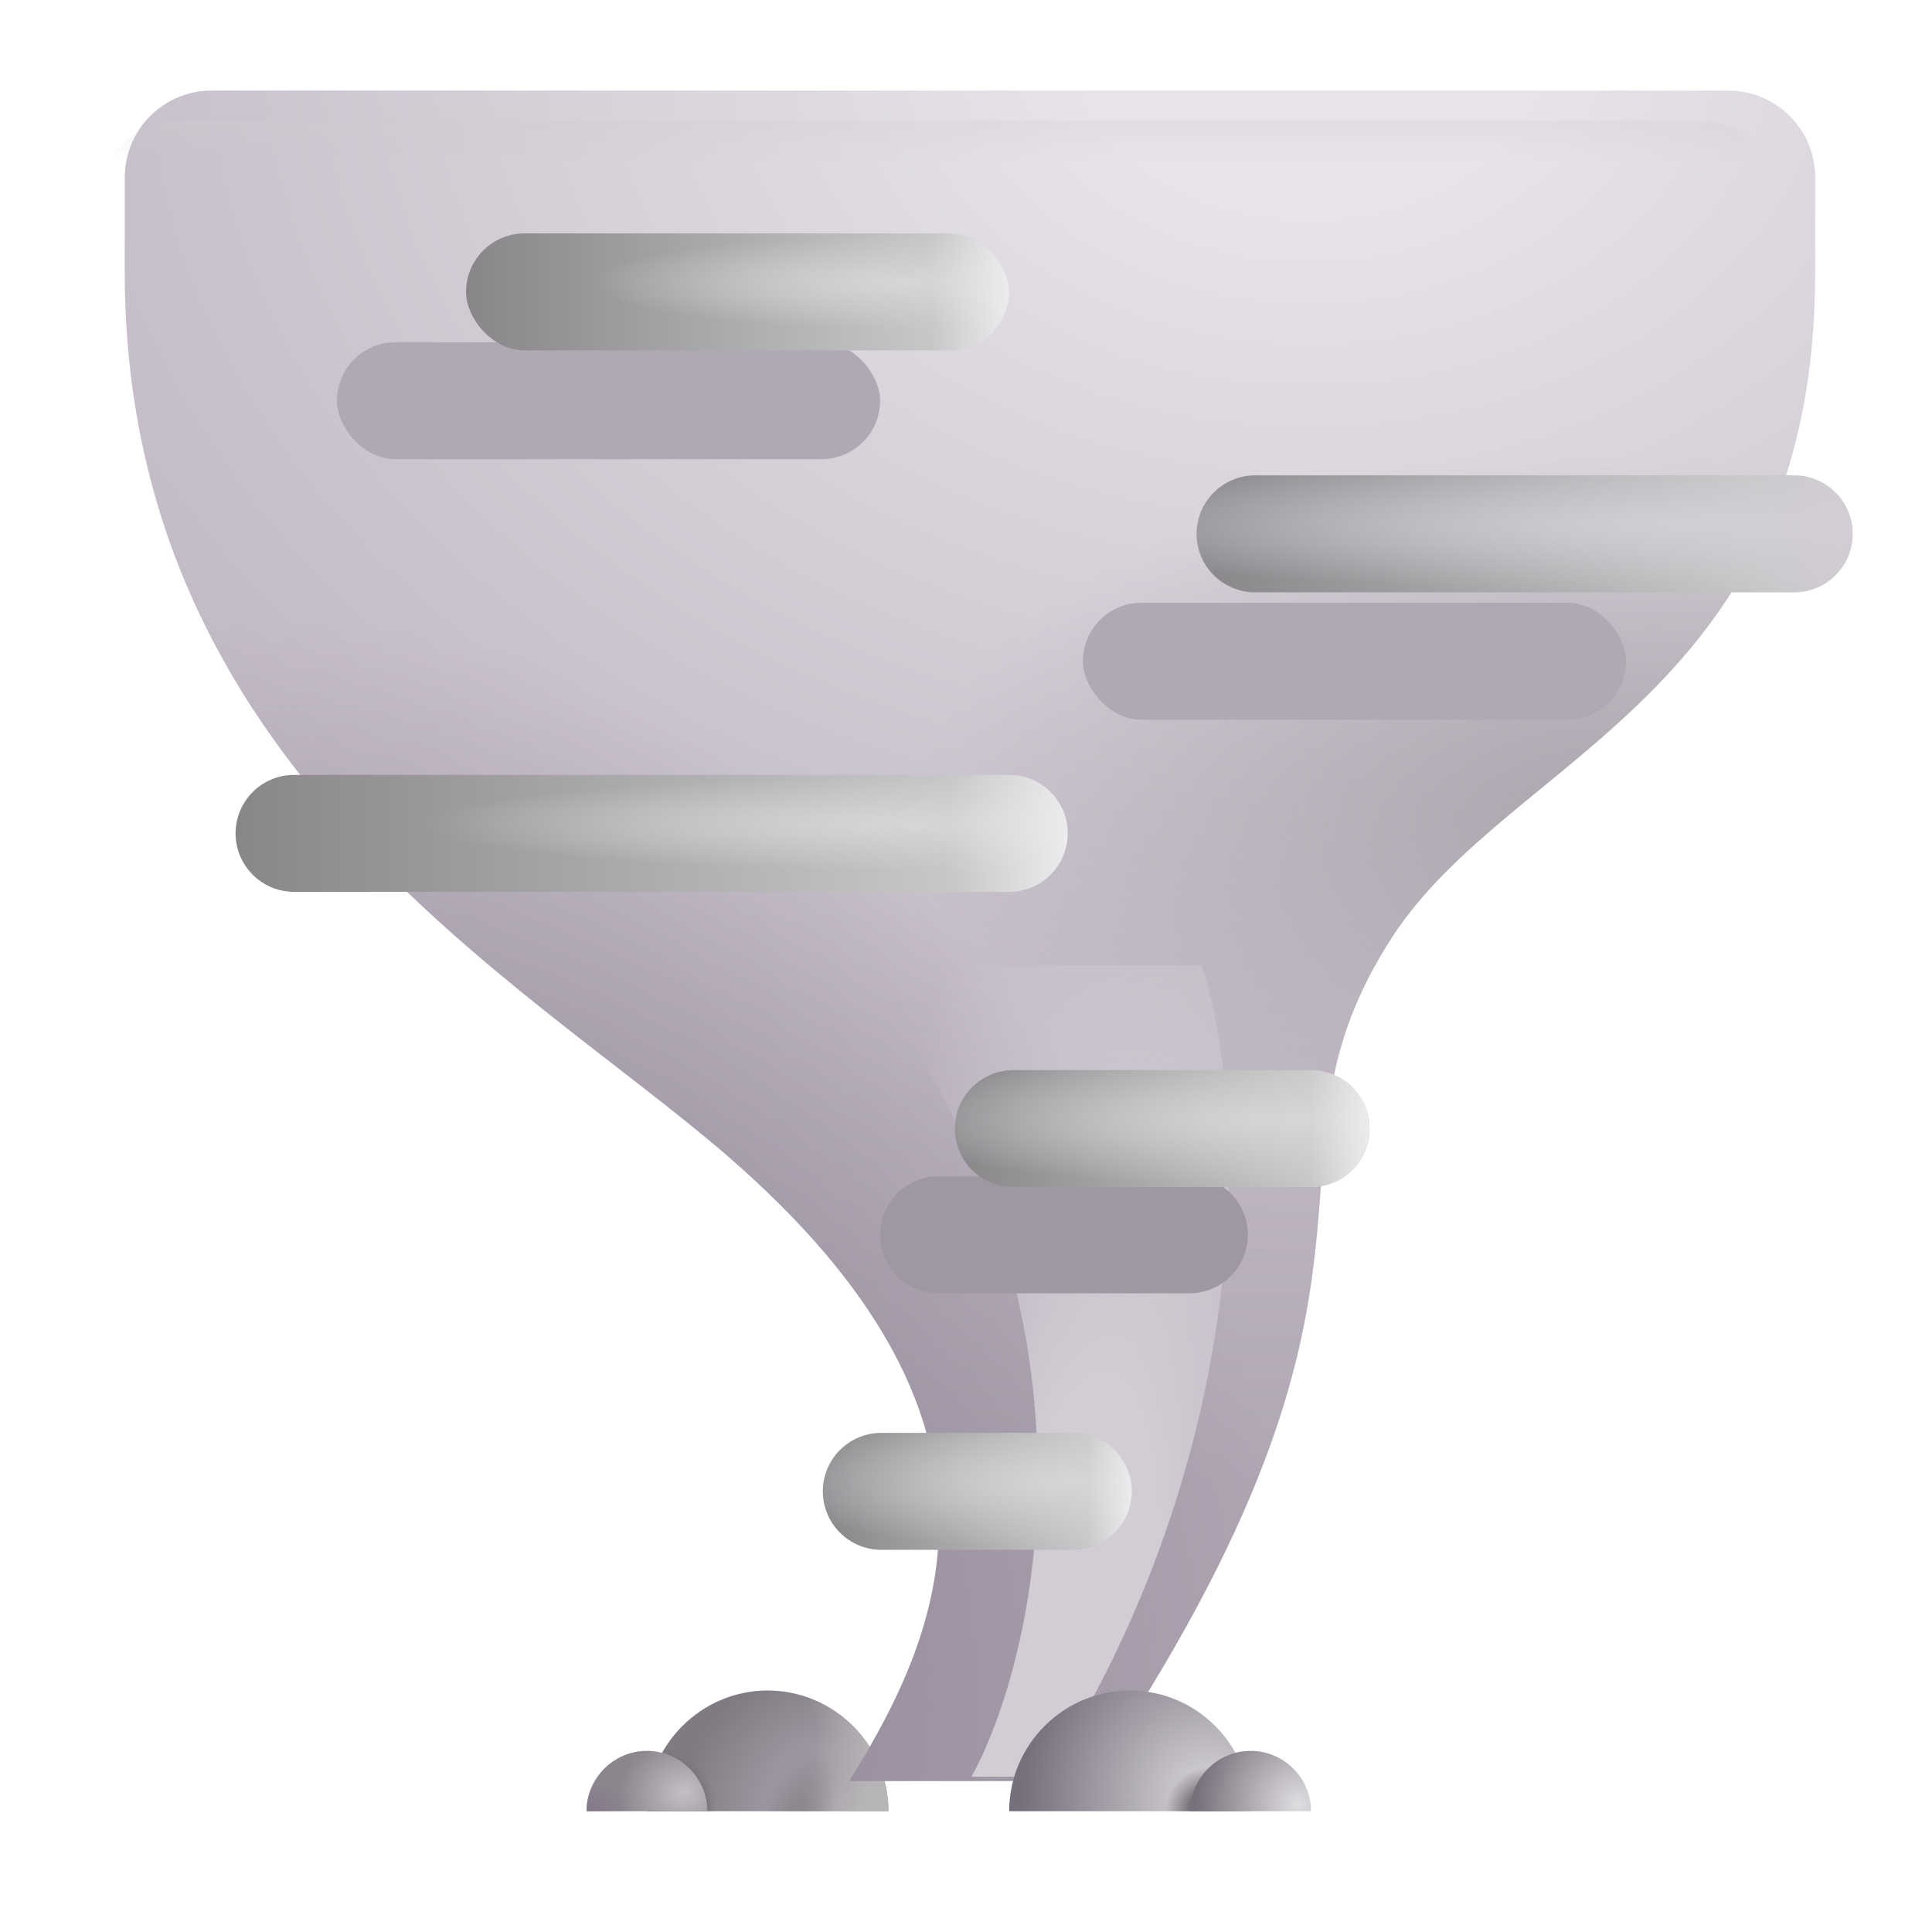 <svg width="1024" height="1024" viewBox="0 0 32 32" fill="none" xmlns="http://www.w3.org/2000/svg">
<path d="M14.715 30C14.715 28.9 13.815 28 12.715 28C11.615 28 10.715 28.9 10.715 30" fill="url(#paint0_radial_18_15245)"/>
<path d="M14.715 30C14.715 28.9 13.815 28 12.715 28C11.615 28 10.715 28.9 10.715 30" fill="url(#paint1_radial_18_15245)"/>
<path d="M14.715 30C14.715 28.9 13.815 28 12.715 28C11.615 28 10.715 28.9 10.715 30" fill="url(#paint2_radial_18_15245)"/>
<path d="M14.715 30C14.715 28.9 13.815 28 12.715 28C11.615 28 10.715 28.9 10.715 30" fill="url(#paint3_radial_18_15245)"/>
<g filter="url(#filter0_i_18_15245)">
<path d="M3.006 2C2.206 2 1.566 2.65 1.566 3.44V5C1.566 13.2 8.176 16.72 11.566 19.66C16.566 24 15.186 27.41 13.566 30H17.566C23.306 21.5 20.066 19.85 22.566 16.01C24.536 12.99 29.566 12 29.566 5V3.44C29.566 2.64 28.916 2 28.126 2H3.006Z" fill="url(#paint4_radial_18_15245)"/>
<path d="M3.006 2C2.206 2 1.566 2.65 1.566 3.44V5C1.566 13.2 8.176 16.72 11.566 19.66C16.566 24 15.186 27.41 13.566 30H17.566C23.306 21.5 20.066 19.85 22.566 16.01C24.536 12.99 29.566 12 29.566 5V3.44C29.566 2.64 28.916 2 28.126 2H3.006Z" fill="url(#paint5_radial_18_15245)"/>
<path d="M3.006 2C2.206 2 1.566 2.65 1.566 3.44V5C1.566 13.2 8.176 16.72 11.566 19.66C16.566 24 15.186 27.41 13.566 30H17.566C23.306 21.5 20.066 19.85 22.566 16.01C24.536 12.99 29.566 12 29.566 5V3.44C29.566 2.64 28.916 2 28.126 2H3.006Z" fill="url(#paint6_radial_18_15245)"/>
</g>
<path d="M3.006 2C2.206 2 1.566 2.65 1.566 3.44V5C1.566 13.2 8.176 16.72 11.566 19.66C16.566 24 15.186 27.41 13.566 30H17.566C23.306 21.5 20.066 19.85 22.566 16.01C24.536 12.99 29.566 12 29.566 5V3.44C29.566 2.64 28.916 2 28.126 2H3.006Z" fill="url(#paint7_linear_18_15245)"/>
<g filter="url(#filter1_f_18_15245)">
<path d="M14.215 15.991C18.59 21.678 17.131 27.553 16.09 29.428H17.34C20.99 23.678 20.569 17.908 19.902 15.991H14.215Z" fill="url(#paint8_radial_18_15245)"/>
</g>
<path d="M20.715 30C20.715 28.9 19.815 28 18.715 28C17.615 28 16.715 28.9 16.715 30" fill="url(#paint9_radial_18_15245)"/>
<path d="M20.715 30C20.715 28.9 19.815 28 18.715 28C17.615 28 16.715 28.9 16.715 30" fill="url(#paint10_radial_18_15245)"/>
<path d="M21.715 30C21.715 29.45 21.265 29 20.715 29C20.165 29 19.715 29.45 19.715 30" fill="url(#paint11_radial_18_15245)"/>
<path d="M11.715 30C11.715 29.45 11.265 29 10.715 29C10.165 29 9.715 29.45 9.715 30" fill="url(#paint12_radial_18_15245)"/>
<path d="M11.715 30C11.715 29.45 11.265 29 10.715 29C10.165 29 9.715 29.45 9.715 30" fill="url(#paint13_radial_18_15245)"/>
<g filter="url(#filter2_f_18_15245)">
<rect x="5.581" y="5.668" width="8.996" height="1.938" rx="0.969" fill="#B0A9B3"/>
</g>
<g filter="url(#filter3_f_18_15245)">
<rect x="17.936" y="9.983" width="8.996" height="1.938" rx="0.969" fill="#B0A9B3"/>
</g>
<g filter="url(#filter4_f_18_15245)">
<path d="M14.577 20.452C14.577 19.917 15.011 19.483 15.546 19.483H19.7C20.235 19.483 20.669 19.917 20.669 20.452V20.452C20.669 20.987 20.235 21.421 19.7 21.421H15.546C15.011 21.421 14.577 20.987 14.577 20.452V20.452Z" fill="#9F98A2"/>
</g>
<g filter="url(#filter5_i_18_15245)">
<rect x="7.469" y="4.116" width="8.996" height="1.938" rx="0.969" fill="url(#paint14_linear_18_15245)"/>
<rect x="7.469" y="4.116" width="8.996" height="1.938" rx="0.969" fill="url(#paint15_radial_18_15245)"/>
<rect x="7.469" y="4.116" width="8.996" height="1.938" rx="0.969" fill="url(#paint16_linear_18_15245)"/>
</g>
<g filter="url(#filter6_i_18_15245)">
<path d="M3.652 14.053C3.652 13.518 4.086 13.085 4.621 13.085H16.465C17 13.085 17.434 13.518 17.434 14.053V14.053C17.434 14.588 17 15.022 16.465 15.022H4.621C4.086 15.022 3.652 14.588 3.652 14.053V14.053Z" fill="url(#paint17_linear_18_15245)"/>
<path d="M3.652 14.053C3.652 13.518 4.086 13.085 4.621 13.085H16.465C17 13.085 17.434 13.518 17.434 14.053V14.053C17.434 14.588 17 15.022 16.465 15.022H4.621C4.086 15.022 3.652 14.588 3.652 14.053V14.053Z" fill="url(#paint18_radial_18_15245)"/>
<path d="M3.652 14.053C3.652 13.518 4.086 13.085 4.621 13.085H16.465C17 13.085 17.434 13.518 17.434 14.053V14.053C17.434 14.588 17 15.022 16.465 15.022H4.621C4.086 15.022 3.652 14.588 3.652 14.053V14.053Z" fill="url(#paint19_linear_18_15245)"/>
</g>
<g filter="url(#filter7_i_18_15245)">
<path d="M19.57 9.093C19.57 8.558 20.004 8.124 20.539 8.124H29.465C30 8.124 30.434 8.558 30.434 9.093V9.093C30.434 9.628 30 10.061 29.465 10.061H20.539C20.004 10.061 19.57 9.628 19.57 9.093V9.093Z" fill="url(#paint20_linear_18_15245)"/>
<path d="M19.57 9.093C19.57 8.558 20.004 8.124 20.539 8.124H29.465C30 8.124 30.434 8.558 30.434 9.093V9.093C30.434 9.628 30 10.061 29.465 10.061H20.539C20.004 10.061 19.57 9.628 19.57 9.093V9.093Z" fill="url(#paint21_radial_18_15245)"/>
<path d="M19.57 9.093C19.57 8.558 20.004 8.124 20.539 8.124H29.465C30 8.124 30.434 8.558 30.434 9.093V9.093C30.434 9.628 30 10.061 29.465 10.061H20.539C20.004 10.061 19.57 9.628 19.57 9.093V9.093Z" fill="url(#paint22_linear_18_15245)"/>
</g>
<g filter="url(#filter8_i_18_15245)">
<path d="M15.566 18.944C15.566 18.409 16 17.975 16.535 17.975H21.465C22 17.975 22.434 18.409 22.434 18.944V18.944C22.434 19.479 22 19.912 21.465 19.912H16.535C16 19.912 15.566 19.479 15.566 18.944V18.944Z" fill="url(#paint23_linear_18_15245)"/>
<path d="M15.566 18.944C15.566 18.409 16 17.975 16.535 17.975H21.465C22 17.975 22.434 18.409 22.434 18.944V18.944C22.434 19.479 22 19.912 21.465 19.912H16.535C16 19.912 15.566 19.479 15.566 18.944V18.944Z" fill="url(#paint24_radial_18_15245)"/>
<path d="M15.566 18.944C15.566 18.409 16 17.975 16.535 17.975H21.465C22 17.975 22.434 18.409 22.434 18.944V18.944C22.434 19.479 22 19.912 21.465 19.912H16.535C16 19.912 15.566 19.479 15.566 18.944V18.944Z" fill="url(#paint25_linear_18_15245)"/>
</g>
<g filter="url(#filter9_i_18_15245)">
<path d="M13.379 24.951C13.379 24.416 13.813 23.983 14.348 23.983H17.527C18.062 23.983 18.496 24.416 18.496 24.951V24.951C18.496 25.486 18.062 25.92 17.527 25.92H14.348C13.813 25.92 13.379 25.486 13.379 24.951V24.951Z" fill="url(#paint26_linear_18_15245)"/>
<path d="M13.379 24.951C13.379 24.416 13.813 23.983 14.348 23.983H17.527C18.062 23.983 18.496 24.416 18.496 24.951V24.951C18.496 25.486 18.062 25.92 17.527 25.92H14.348C13.813 25.92 13.379 25.486 13.379 24.951V24.951Z" fill="url(#paint27_radial_18_15245)"/>
<path d="M13.379 24.951C13.379 24.416 13.813 23.983 14.348 23.983H17.527C18.062 23.983 18.496 24.416 18.496 24.951V24.951C18.496 25.486 18.062 25.92 17.527 25.92H14.348C13.813 25.92 13.379 25.486 13.379 24.951V24.951Z" fill="url(#paint28_linear_18_15245)"/>
</g>
<defs>
<filter id="filter0_i_18_15245" x="1.566" y="1.5" width="28.5" height="28.5" filterUnits="userSpaceOnUse" color-interpolation-filters="sRGB">
<feFlood flood-opacity="0" result="BackgroundImageFix"/>
<feBlend mode="normal" in="SourceGraphic" in2="BackgroundImageFix" result="shape"/>
<feColorMatrix in="SourceAlpha" type="matrix" values="0 0 0 0 0 0 0 0 0 0 0 0 0 0 0 0 0 0 127 0" result="hardAlpha"/>
<feOffset dx="0.5" dy="-0.5"/>
<feGaussianBlur stdDeviation="0.5"/>
<feComposite in2="hardAlpha" operator="arithmetic" k2="-1" k3="1"/>
<feColorMatrix type="matrix" values="0 0 0 0 0.58 0 0 0 0 0.51 0 0 0 0 0.612 0 0 0 1 0"/>
<feBlend mode="normal" in2="shape" result="effect1_innerShadow_18_15245"/>
</filter>
<filter id="filter1_f_18_15245" x="12.715" y="14.491" width="9.133" height="16.438" filterUnits="userSpaceOnUse" color-interpolation-filters="sRGB">
<feFlood flood-opacity="0" result="BackgroundImageFix"/>
<feBlend mode="normal" in="SourceGraphic" in2="BackgroundImageFix" result="shape"/>
<feGaussianBlur stdDeviation="0.75" result="effect1_foregroundBlur_18_15245"/>
</filter>
<filter id="filter2_f_18_15245" x="3.581" y="3.668" width="12.996" height="5.938" filterUnits="userSpaceOnUse" color-interpolation-filters="sRGB">
<feFlood flood-opacity="0" result="BackgroundImageFix"/>
<feBlend mode="normal" in="SourceGraphic" in2="BackgroundImageFix" result="shape"/>
<feGaussianBlur stdDeviation="1" result="effect1_foregroundBlur_18_15245"/>
</filter>
<filter id="filter3_f_18_15245" x="15.935" y="7.983" width="12.996" height="5.938" filterUnits="userSpaceOnUse" color-interpolation-filters="sRGB">
<feFlood flood-opacity="0" result="BackgroundImageFix"/>
<feBlend mode="normal" in="SourceGraphic" in2="BackgroundImageFix" result="shape"/>
<feGaussianBlur stdDeviation="1" result="effect1_foregroundBlur_18_15245"/>
</filter>
<filter id="filter4_f_18_15245" x="12.577" y="17.483" width="10.092" height="5.938" filterUnits="userSpaceOnUse" color-interpolation-filters="sRGB">
<feFlood flood-opacity="0" result="BackgroundImageFix"/>
<feBlend mode="normal" in="SourceGraphic" in2="BackgroundImageFix" result="shape"/>
<feGaussianBlur stdDeviation="1" result="effect1_foregroundBlur_18_15245"/>
</filter>
<filter id="filter5_i_18_15245" x="7.469" y="3.866" width="9.246" height="2.188" filterUnits="userSpaceOnUse" color-interpolation-filters="sRGB">
<feFlood flood-opacity="0" result="BackgroundImageFix"/>
<feBlend mode="normal" in="SourceGraphic" in2="BackgroundImageFix" result="shape"/>
<feColorMatrix in="SourceAlpha" type="matrix" values="0 0 0 0 0 0 0 0 0 0 0 0 0 0 0 0 0 0 127 0" result="hardAlpha"/>
<feOffset dx="0.25" dy="-0.25"/>
<feGaussianBlur stdDeviation="0.25"/>
<feComposite in2="hardAlpha" operator="arithmetic" k2="-1" k3="1"/>
<feColorMatrix type="matrix" values="0 0 0 0 0.467 0 0 0 0 0.455 0 0 0 0 0.471 0 0 0 1 0"/>
<feBlend mode="normal" in2="shape" result="effect1_innerShadow_18_15245"/>
</filter>
<filter id="filter6_i_18_15245" x="3.652" y="12.835" width="14.031" height="2.188" filterUnits="userSpaceOnUse" color-interpolation-filters="sRGB">
<feFlood flood-opacity="0" result="BackgroundImageFix"/>
<feBlend mode="normal" in="SourceGraphic" in2="BackgroundImageFix" result="shape"/>
<feColorMatrix in="SourceAlpha" type="matrix" values="0 0 0 0 0 0 0 0 0 0 0 0 0 0 0 0 0 0 127 0" result="hardAlpha"/>
<feOffset dx="0.25" dy="-0.25"/>
<feGaussianBlur stdDeviation="0.25"/>
<feComposite in2="hardAlpha" operator="arithmetic" k2="-1" k3="1"/>
<feColorMatrix type="matrix" values="0 0 0 0 0.467 0 0 0 0 0.455 0 0 0 0 0.471 0 0 0 1 0"/>
<feBlend mode="normal" in2="shape" result="effect1_innerShadow_18_15245"/>
</filter>
<filter id="filter7_i_18_15245" x="19.57" y="7.874" width="11.113" height="2.188" filterUnits="userSpaceOnUse" color-interpolation-filters="sRGB">
<feFlood flood-opacity="0" result="BackgroundImageFix"/>
<feBlend mode="normal" in="SourceGraphic" in2="BackgroundImageFix" result="shape"/>
<feColorMatrix in="SourceAlpha" type="matrix" values="0 0 0 0 0 0 0 0 0 0 0 0 0 0 0 0 0 0 127 0" result="hardAlpha"/>
<feOffset dx="0.25" dy="-0.25"/>
<feGaussianBlur stdDeviation="0.25"/>
<feComposite in2="hardAlpha" operator="arithmetic" k2="-1" k3="1"/>
<feColorMatrix type="matrix" values="0 0 0 0 0.467 0 0 0 0 0.455 0 0 0 0 0.471 0 0 0 1 0"/>
<feBlend mode="normal" in2="shape" result="effect1_innerShadow_18_15245"/>
</filter>
<filter id="filter8_i_18_15245" x="15.566" y="17.725" width="7.117" height="2.188" filterUnits="userSpaceOnUse" color-interpolation-filters="sRGB">
<feFlood flood-opacity="0" result="BackgroundImageFix"/>
<feBlend mode="normal" in="SourceGraphic" in2="BackgroundImageFix" result="shape"/>
<feColorMatrix in="SourceAlpha" type="matrix" values="0 0 0 0 0 0 0 0 0 0 0 0 0 0 0 0 0 0 127 0" result="hardAlpha"/>
<feOffset dx="0.25" dy="-0.25"/>
<feGaussianBlur stdDeviation="0.25"/>
<feComposite in2="hardAlpha" operator="arithmetic" k2="-1" k3="1"/>
<feColorMatrix type="matrix" values="0 0 0 0 0.467 0 0 0 0 0.455 0 0 0 0 0.471 0 0 0 1 0"/>
<feBlend mode="normal" in2="shape" result="effect1_innerShadow_18_15245"/>
</filter>
<filter id="filter9_i_18_15245" x="13.379" y="23.733" width="5.367" height="2.188" filterUnits="userSpaceOnUse" color-interpolation-filters="sRGB">
<feFlood flood-opacity="0" result="BackgroundImageFix"/>
<feBlend mode="normal" in="SourceGraphic" in2="BackgroundImageFix" result="shape"/>
<feColorMatrix in="SourceAlpha" type="matrix" values="0 0 0 0 0 0 0 0 0 0 0 0 0 0 0 0 0 0 127 0" result="hardAlpha"/>
<feOffset dx="0.25" dy="-0.25"/>
<feGaussianBlur stdDeviation="0.25"/>
<feComposite in2="hardAlpha" operator="arithmetic" k2="-1" k3="1"/>
<feColorMatrix type="matrix" values="0 0 0 0 0.467 0 0 0 0 0.455 0 0 0 0 0.471 0 0 0 1 0"/>
<feBlend mode="normal" in2="shape" result="effect1_innerShadow_18_15245"/>
</filter>
<radialGradient id="paint0_radial_18_15245" cx="0" cy="0" r="1" gradientUnits="userSpaceOnUse" gradientTransform="translate(13.788 29.819) rotate(-122.634) scale(2.323 2.66)">
<stop offset="0.338" stop-color="#A19AA4"/>
<stop offset="1" stop-color="#807B83"/>
</radialGradient>
<radialGradient id="paint1_radial_18_15245" cx="0" cy="0" r="1" gradientUnits="userSpaceOnUse" gradientTransform="translate(11.982 28.898) rotate(7.267) scale(2.447 2.753)">
<stop offset="0.631" stop-color="#B6B4B6" stop-opacity="0"/>
<stop offset="1" stop-color="#B6B4B6"/>
</radialGradient>
<radialGradient id="paint2_radial_18_15245" cx="0" cy="0" r="1" gradientUnits="userSpaceOnUse" gradientTransform="translate(13.116 30.388) rotate(-74.407) scale(1.549 0.619)">
<stop offset="0.128" stop-color="#878189"/>
<stop offset="1" stop-color="#878189" stop-opacity="0"/>
</radialGradient>
<radialGradient id="paint3_radial_18_15245" cx="0" cy="0" r="1" gradientUnits="userSpaceOnUse" gradientTransform="translate(11.09 29.874) rotate(-13.299) scale(0.883 1.123)">
<stop offset="0.672" stop-color="#7B777D"/>
<stop offset="0.846" stop-color="#7B777D" stop-opacity="0"/>
</radialGradient>
<radialGradient id="paint4_radial_18_15245" cx="0" cy="0" r="1" gradientUnits="userSpaceOnUse" gradientTransform="translate(21.254 1.304) rotate(90) scale(23.812 32.608)">
<stop offset="0.118" stop-color="#E7E3E9"/>
<stop offset="1" stop-color="#AFA5B3"/>
</radialGradient>
<radialGradient id="paint5_radial_18_15245" cx="0" cy="0" r="1" gradientUnits="userSpaceOnUse" gradientTransform="translate(7.59 26.741) rotate(-27.693) scale(12.776 16.601)">
<stop stop-color="#8B8191"/>
<stop offset="1" stop-color="#8B8191" stop-opacity="0"/>
</radialGradient>
<radialGradient id="paint6_radial_18_15245" cx="0" cy="0" r="1" gradientUnits="userSpaceOnUse" gradientTransform="translate(26.058 14.09) rotate(180) scale(11.285 5.979)">
<stop stop-color="#ABA5AE"/>
<stop offset="1" stop-color="#ABA5AE" stop-opacity="0"/>
</radialGradient>
<linearGradient id="paint7_linear_18_15245" x1="27.715" y1="0.303" x2="27.715" y2="2.616" gradientUnits="userSpaceOnUse">
<stop stop-color="#CFCCD0"/>
<stop offset="1" stop-color="#CFCCD0" stop-opacity="0"/>
</linearGradient>
<radialGradient id="paint8_radial_18_15245" cx="0" cy="0" r="1" gradientUnits="userSpaceOnUse" gradientTransform="translate(17.465 28.678) rotate(-81.286) scale(19.032 4.95)">
<stop offset="0.315" stop-color="#D2CCD4"/>
<stop offset="1" stop-color="#D2CCD4" stop-opacity="0"/>
</radialGradient>
<radialGradient id="paint9_radial_18_15245" cx="0" cy="0" r="1" gradientUnits="userSpaceOnUse" gradientTransform="translate(20.012 29.757) rotate(180) scale(3.094 3.184)">
<stop stop-color="#DAD8DB"/>
<stop offset="1" stop-color="#766F7C"/>
</radialGradient>
<radialGradient id="paint10_radial_18_15245" cx="0" cy="0" r="1" gradientUnits="userSpaceOnUse" gradientTransform="translate(20.031 30) rotate(180) scale(0.729 0.736)">
<stop offset="0.426" stop-color="#716B73"/>
<stop offset="1" stop-color="#716B73" stop-opacity="0"/>
</radialGradient>
<radialGradient id="paint11_radial_18_15245" cx="0" cy="0" r="1" gradientUnits="userSpaceOnUse" gradientTransform="translate(21.508 29.878) rotate(-180) scale(1.691 1.74)">
<stop stop-color="#E0DEE1"/>
<stop offset="1" stop-color="#78707B"/>
</radialGradient>
<radialGradient id="paint12_radial_18_15245" cx="0" cy="0" r="1" gradientUnits="userSpaceOnUse" gradientTransform="translate(11.328 29.687) rotate(180) scale(1.071 0.917)">
<stop stop-color="#C3C0C5"/>
<stop offset="1" stop-color="#8B858E"/>
</radialGradient>
<radialGradient id="paint13_radial_18_15245" cx="0" cy="0" r="1" gradientUnits="userSpaceOnUse" gradientTransform="translate(9.715 30.046) scale(0.695 0.529)">
<stop stop-color="#837589"/>
<stop offset="1" stop-color="#837589" stop-opacity="0"/>
</radialGradient>
<linearGradient id="paint14_linear_18_15245" x1="7.469" y1="5.085" x2="15.201" y2="5.085" gradientUnits="userSpaceOnUse">
<stop stop-color="#888689"/>
<stop offset="1" stop-color="#C7C7C8"/>
</linearGradient>
<radialGradient id="paint15_radial_18_15245" cx="0" cy="0" r="1" gradientUnits="userSpaceOnUse" gradientTransform="translate(14.809 4.928) rotate(90) scale(0.78 5.301)">
<stop stop-color="#D6D5D7"/>
<stop offset="1" stop-color="#D6D5D7" stop-opacity="0"/>
</radialGradient>
<linearGradient id="paint16_linear_18_15245" x1="16.465" y1="5.366" x2="15.184" y2="5.366" gradientUnits="userSpaceOnUse">
<stop stop-color="#ECEBED"/>
<stop offset="1" stop-color="#ECEBED" stop-opacity="0"/>
</linearGradient>
<linearGradient id="paint17_linear_18_15245" x1="3.652" y1="14.053" x2="15.498" y2="14.053" gradientUnits="userSpaceOnUse">
<stop stop-color="#888689"/>
<stop offset="1" stop-color="#C7C7C8"/>
</linearGradient>
<radialGradient id="paint18_radial_18_15245" cx="0" cy="0" r="1" gradientUnits="userSpaceOnUse" gradientTransform="translate(14.896 13.897) rotate(90) scale(0.78 8.121)">
<stop stop-color="#D6D5D7"/>
<stop offset="1" stop-color="#D6D5D7" stop-opacity="0"/>
</radialGradient>
<linearGradient id="paint19_linear_18_15245" x1="17.434" y1="14.335" x2="15.471" y2="14.335" gradientUnits="userSpaceOnUse">
<stop stop-color="#ECEBED"/>
<stop offset="1" stop-color="#ECEBED" stop-opacity="0"/>
</linearGradient>
<linearGradient id="paint20_linear_18_15245" x1="19.57" y1="9.093" x2="28.908" y2="9.093" gradientUnits="userSpaceOnUse">
<stop stop-color="#888689"/>
<stop offset="1" stop-color="#C7C7C8"/>
</linearGradient>
<radialGradient id="paint21_radial_18_15245" cx="0" cy="0" r="1" gradientUnits="userSpaceOnUse" gradientTransform="translate(28.434 8.936) rotate(90) scale(1.125 12.79)">
<stop stop-color="#D2D0D5"/>
<stop offset="1" stop-color="#D2D0D5" stop-opacity="0"/>
</radialGradient>
<linearGradient id="paint22_linear_18_15245" x1="30.434" y1="9.374" x2="28.886" y2="9.374" gradientUnits="userSpaceOnUse">
<stop stop-color="#D2CDD4"/>
<stop offset="1" stop-color="#D2CDD4" stop-opacity="0"/>
</linearGradient>
<linearGradient id="paint23_linear_18_15245" x1="15.566" y1="18.944" x2="21.469" y2="18.944" gradientUnits="userSpaceOnUse">
<stop stop-color="#888689"/>
<stop offset="1" stop-color="#C7C7C8"/>
</linearGradient>
<radialGradient id="paint24_radial_18_15245" cx="0" cy="0" r="1" gradientUnits="userSpaceOnUse" gradientTransform="translate(21.169 18.787) rotate(90) scale(1.125 7.14)">
<stop stop-color="#D6D5D7"/>
<stop offset="1" stop-color="#D6D5D7" stop-opacity="0"/>
</radialGradient>
<linearGradient id="paint25_linear_18_15245" x1="22.434" y1="19.225" x2="21.456" y2="19.225" gradientUnits="userSpaceOnUse">
<stop stop-color="#ECEBED"/>
<stop offset="1" stop-color="#ECEBED" stop-opacity="0"/>
</linearGradient>
<linearGradient id="paint26_linear_18_15245" x1="13.379" y1="24.951" x2="17.777" y2="24.951" gradientUnits="userSpaceOnUse">
<stop stop-color="#888689"/>
<stop offset="1" stop-color="#C7C7C8"/>
</linearGradient>
<radialGradient id="paint27_radial_18_15245" cx="0" cy="0" r="1" gradientUnits="userSpaceOnUse" gradientTransform="translate(17.554 24.795) rotate(90) scale(1.125 5.32)">
<stop stop-color="#D6D5D7"/>
<stop offset="1" stop-color="#D6D5D7" stop-opacity="0"/>
</radialGradient>
<linearGradient id="paint28_linear_18_15245" x1="18.496" y1="25.233" x2="17.767" y2="25.233" gradientUnits="userSpaceOnUse">
<stop stop-color="#ECEBED"/>
<stop offset="1" stop-color="#ECEBED" stop-opacity="0"/>
</linearGradient>
</defs>
</svg>
